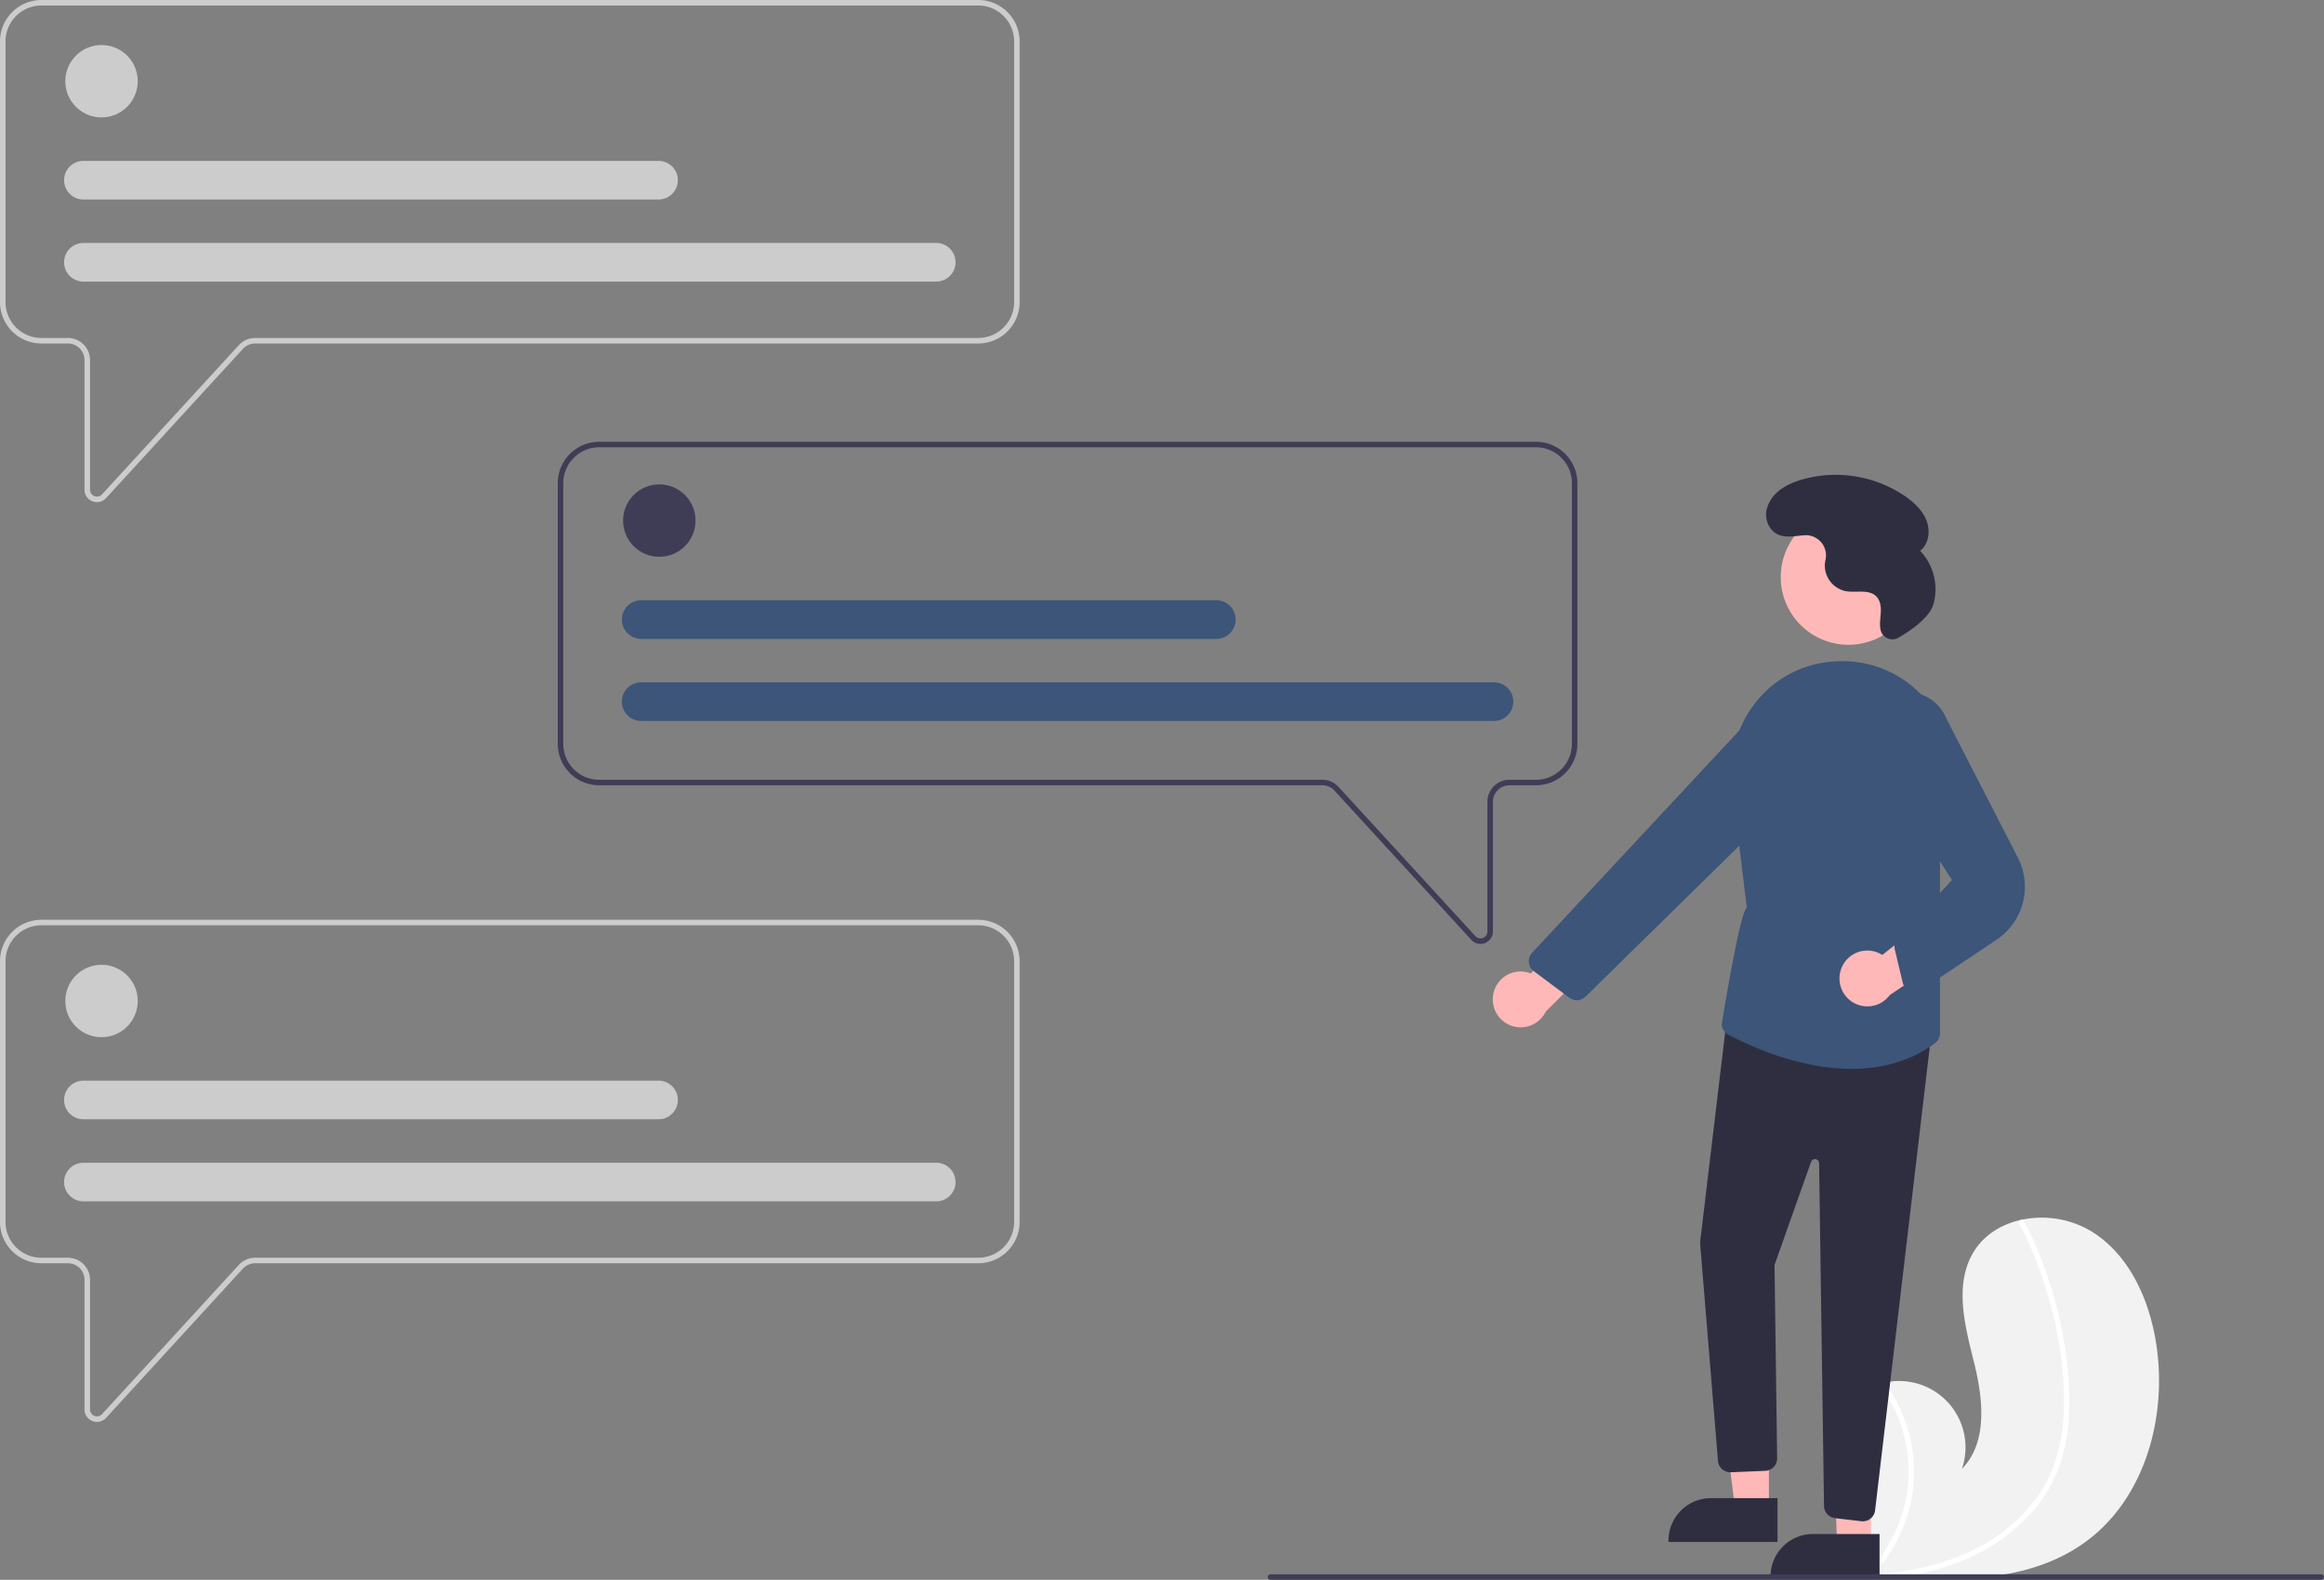 <svg xmlns="http://www.w3.org/2000/svg" data-name="Layer 1" width="842.73" height="573" viewBox="0 0 842.73 573" xmlns:xlink="http://www.w3.org/1999/xlink"><rect x="0" y="0" width="842.73" height="573" fill="#808080" stroke="none"/><path d="M934.654,722.905c-18.901,13.616-43.394,14.3-67.07,12.627-3.306-.233-6.589-.507-9.841-.802-.02-.005-.045-.003-.065-.008-.156-.015-.313-.03-.462-.039-.671-.063-1.343-.126-2.008-.189l.157.3.493.93c-.177-.311-.354-.616-.531-.927-.052-.093-.111-.186-.162-.28-6.133-10.673-12.217-21.738-13.768-33.926-1.604-12.65,2.904-26.974,14.037-33.192a22.467,22.467,0,0,1,4.61-1.931c.666-.202,1.341-.366,2.023-.512A24.081,24.081,0,0,1,890.07,696.26c9.439-9.679,7.678-25.381,4.422-38.504-3.262-13.123-7.212-27.725-.576-39.512,3.689-6.561,10.175-10.631,17.454-12.271.223-.048.446-.096.67-.138a35.144,35.144,0,0,1,25.249,4.424c13.919,8.771,21.068,25.401,23.388,41.692C964.416,678.167,956.143,707.423,934.654,722.905Z" transform="translate(-178.635 -163.5)" fill="#f2f2f2"/><path d="M928.552,680.882a59.742,59.742,0,0,1-4.123,16.835,51.875,51.875,0,0,1-8.054,13.156,66.465,66.465,0,0,1-25.531,18.409,95.659,95.659,0,0,1-23.26,6.25c-3.306-.233-6.589-.507-9.841-.802-.02-.005-.045-.003-.065-.008-.156-.015-.313-.03-.462-.039-.671-.063-1.343-.126-2.008-.189l.157.3.493.93c-.177-.311-.354-.616-.531-.927-.052-.093-.111-.186-.162-.28a52.878,52.878,0,0,0,14.82-46.256,53.331,53.331,0,0,0-9.94-22.792c.666-.202,1.341-.366,2.023-.512a55.293,55.293,0,0,1,5.044,8.354,54.18,54.18,0,0,1,4.674,33.706,55.393,55.393,0,0,1-14.034,27.629c.631-.044,1.269-.096,1.893-.153,11.818-1.001,23.613-3.542,34.332-8.746A61.833,61.833,0,0,0,917.138,706.74c6.492-8.953,9.353-19.723,9.844-30.669a129.429,129.429,0,0,0-3.674-35.039,147.068,147.068,0,0,0-12.358-33.663,1.057,1.057,0,0,1,.42-1.396.899.899,0,0,1,.67-.138.783.783,0,0,1,.517.443c.676,1.319,1.339,2.638,1.977,3.973a148.738,148.738,0,0,1,11.644,34.924C928.527,656.827,929.781,669.016,928.552,680.882Z" transform="translate(-178.635 -163.5)" fill="#fff"/><path d="M213.795,345.626a4.535,4.535,0,0,1-1.645-.311,4.475,4.475,0,0,1-2.87-4.196v-47.033a6.012,6.012,0,0,0-6.005-6.005h-9.631A15.026,15.026,0,0,1,178.635,273.072v-94.562A15.026,15.026,0,0,1,193.644,163.5H533.37a15.026,15.026,0,0,1,15.009,15.009v94.562a15.026,15.026,0,0,1-15.009,15.009H271.15a6.021,6.021,0,0,0-4.427,1.947l-49.622,54.133A4.476,4.476,0,0,1,213.795,345.626ZM193.644,165.5A13.024,13.024,0,0,0,180.635,178.509v94.562a13.024,13.024,0,0,0,13.009,13.009h9.631a8.014,8.014,0,0,1,8.005,8.005v47.033a2.503,2.503,0,0,0,4.347,1.691l49.622-54.133a8.026,8.026,0,0,1,5.901-2.596H533.37a13.024,13.024,0,0,0,13.009-13.009v-94.562A13.024,13.024,0,0,0,533.37,165.5Z" transform="translate(-178.635 -163.5)" fill="#ccc"/><circle cx="36.816" cy="29.456" r="13.134" fill="#ccc"/><path d="M518.047,265.63H208.967a7.005,7.005,0,1,1,0-14.009H518.047a7.005,7.005,0,1,1,0,14.009Z" transform="translate(-178.635 -163.5)" fill="#ccc"/><path d="M417.355,235.86H208.967a7.005,7.005,0,1,1,0-14.009H417.355a7.005,7.005,0,1,1,0,14.009Z" transform="translate(-178.635 -163.5)" fill="#ccc"/><path d="M213.795,679.222a4.535,4.535,0,0,1-1.645-.311,4.475,4.475,0,0,1-2.87-4.196v-47.033a6.012,6.012,0,0,0-6.005-6.005h-9.631A15.026,15.026,0,0,1,178.635,606.668v-94.562a15.026,15.026,0,0,1,15.009-15.009H533.37a15.026,15.026,0,0,1,15.009,15.009V606.668a15.026,15.026,0,0,1-15.009,15.009H271.15a6.021,6.021,0,0,0-4.427,1.947l-49.622,54.133A4.476,4.476,0,0,1,213.795,679.222Zm-20.151-180.126A13.024,13.024,0,0,0,180.635,512.105V606.668a13.024,13.024,0,0,0,13.009,13.009h9.631a8.014,8.014,0,0,1,8.005,8.005v47.033a2.503,2.503,0,0,0,4.347,1.691l49.622-54.133a8.026,8.026,0,0,1,5.901-2.596H533.37A13.024,13.024,0,0,0,546.379,606.668v-94.562a13.024,13.024,0,0,0-13.009-13.009Z" transform="translate(-178.635 -163.5)" fill="#ccc"/><path d="M715.478,505.857a4.475,4.475,0,0,1-3.307-1.464l-49.622-54.133a6.02,6.02,0,0,0-4.426-1.947H395.903a15.026,15.026,0,0,1-15.009-15.009v-94.562a15.026,15.026,0,0,1,15.009-15.009H735.629a15.026,15.026,0,0,1,15.009,15.009v94.562a15.026,15.026,0,0,1-15.009,15.009h-9.631a6.012,6.012,0,0,0-6.005,6.005v47.033a4.474,4.474,0,0,1-2.87,4.196A4.526,4.526,0,0,1,715.478,505.857Zm-319.575-180.126a13.024,13.024,0,0,0-13.009,13.009v94.562a13.024,13.024,0,0,0,13.009,13.009H658.123a8.024,8.024,0,0,1,5.9,2.596l49.622,54.133a2.503,2.503,0,0,0,4.347-1.691V454.317a8.014,8.014,0,0,1,8.005-8.005h9.631a13.024,13.024,0,0,0,13.009-13.009v-94.562a13.024,13.024,0,0,0-13.009-13.009Z" transform="translate(-178.635 -163.5)" fill="#3f3d56"/><circle cx="36.816" cy="363.053" r="13.134" fill="#ccc"/><path d="M518.047,599.226H208.967a7.005,7.005,0,1,1,0-14.009H518.047a7.005,7.005,0,1,1,0,14.009Z" transform="translate(-178.635 -163.5)" fill="#ccc"/><path d="M417.355,569.456H208.967a7.005,7.005,0,1,1,0-14.009H417.355a7.005,7.005,0,1,1,0,14.009Z" transform="translate(-178.635 -163.5)" fill="#ccc"/><circle cx="239.075" cy="188.812" r="13.134" fill="#3f3d56"/><path d="M720.306,424.985H411.226a7.005,7.005,0,1,1,0-14.009H720.306a7.005,7.005,0,1,1,0,14.009Z" transform="translate(-178.635 -163.5)" fill="#3c5579"/><path d="M619.614,395.215H411.226a7.005,7.005,0,1,1,0-14.009H619.614a7.005,7.005,0,1,1,0,14.009Z" transform="translate(-178.635 -163.5)" fill="#3c5579"/><path d="M720.171,523.859a10.056,10.056,0,0,1,13.594-7.277l23.459-26.956,4.983,17.889-23.041,22.856a10.11,10.11,0,0,1-18.995-6.511Z" transform="translate(-178.635 -163.5)" fill="#ffb8b8"/><circle cx="670.29" cy="209.301" r="24.561" fill="#ffb8b8"/><polygon points="641.436 547.373 629.177 547.372 623.344 500.084 641.439 500.085 641.436 547.373" fill="#ffb8b8"/><path d="M823.198,722.757l-39.531-.001v-.5a15.386,15.386,0,0,1,15.386-15.386h.001l24.144.001Z" transform="translate(-178.635 -163.5)" fill="#2f2e41"/><polygon points="678.436 560.373 666.177 560.372 664.479 514.214 678.439 513.085 678.436 560.373" fill="#ffb8b8"/><path d="M860.198,735.757l-39.531-.001v-.5a15.386,15.386,0,0,1,15.386-15.386h.001l24.144.001Z" transform="translate(-178.635 -163.5)" fill="#2f2e41"/><path d="M853.584,715.243l-9.547-1.124a4.512,4.512,0,0,1-3.974-4.404l-1.789-124.339a1.5,1.5,0,0,0-2.914-.479L822.115,622.297l.947,70.102a4.498,4.498,0,0,1-4.229,4.553l-12.464.529a4.527,4.527,0,0,1-4.744-3.925l-6.51-79.301-.004-.05,9.877-82.819,74.183,5.367L858.579,711.302a4.507,4.507,0,0,1-4.466,3.973A4.4,4.4,0,0,1,853.584,715.243Z" transform="translate(-178.635 -163.5)" fill="#2f2e41"/><path d="M805.306,538.728a4.473,4.473,0,0,1-2.355-3.618s6.671-41.484,9.115-42.263l-5.349-44.363a40.909,40.909,0,0,1,8.781-30.49A39.013,39.013,0,0,1,842.53,403.511q1.121-.101,2.23-.154a39.369,39.369,0,0,1,33.134,15.082,40.12,40.12,0,0,1,7.219,36.406l-3,10.439v72.956a4.555,4.555,0,0,1-1.862,3.653c-9.341,6.855-19.897,9.279-30.156,9.279C830.686,551.173,812.34,542.493,805.306,538.728Z" transform="translate(-178.635 -163.5)" fill="#3c5579"/><path d="M747.716,525.377,734.814,515.729a4.499,4.499,0,0,1-.597-6.672l76.863-82.474A15.053,15.053,0,0,1,830.601,424.507l0.0 0a14.978,14.978,0,0,1,1.925,22.976L753.563,524.985a4.472,4.472,0,0,1-5.362.709A4.621,4.621,0,0,1,747.716,525.377Z" transform="translate(-178.635 -163.5)" fill="#3c5579"/><path d="M846.465,514.457A10.056,10.056,0,0,1,861.18,509.85l28.086-22.094,1.55,18.505L863.907,524.405a10.11,10.11,0,0,1-17.442-9.948Z" transform="translate(-178.635 -163.5)" fill="#ffb8b8"/><path d="M871.604,523.082a4.464,4.464,0,0,1-3.023-3.249l-2.837-11.916a4.437,4.437,0,0,1,1.65-4.612l19.089-20.645-28.079-43.296a15.248,15.248,0,0,1-.462-18.626,15.242,15.242,0,0,1,26.295,2.994l26.104,50.811a23.118,23.118,0,0,1-7.721,29.795L875.944,522.158a4.461,4.461,0,0,1-2.97,1.137A4.549,4.549,0,0,1,871.604,523.082Z" transform="translate(-178.635 -163.5)" fill="#3c5579"/><path d="M867.125,394.758a4.398,4.398,0,0,1-6.493-2.565l-.015-.061c-.5-2.044-.105-4.182.024-6.282s-.089-4.405-1.527-5.941c-2.681-2.863-7.414-1.312-11.271-2.019a9.511,9.511,0,0,1-7.453-10.117c.053-.437.136-.874.23-1.311a7.325,7.325,0,0,0-7.651-8.83c-3.893.244-8.091,1.446-11.329-1.421a8.351,8.351,0,0,1-2.053-8.992c1.812-5.321,6.997-8.129,12.135-9.685a44.588,44.588,0,0,1,37.826,5.999c3.263,2.274,6.314,5.136,7.719,8.856s.762,8.427-2.349,10.904a20.123,20.123,0,0,1,4.765,19.521C878.167,387.794,870.829,392.6,867.125,394.758Z" transform="translate(-178.635 -163.5)" fill="#2f2e41"/><path d="M1021.365,735.5a1.003,1.003,0,0,1-1,1h-381a1,1,0,0,1,0-2h381A1.003,1.003,0,0,1,1021.365,735.5Z" transform="translate(-178.635 -163.5)" fill="#3f3d56"/></svg>